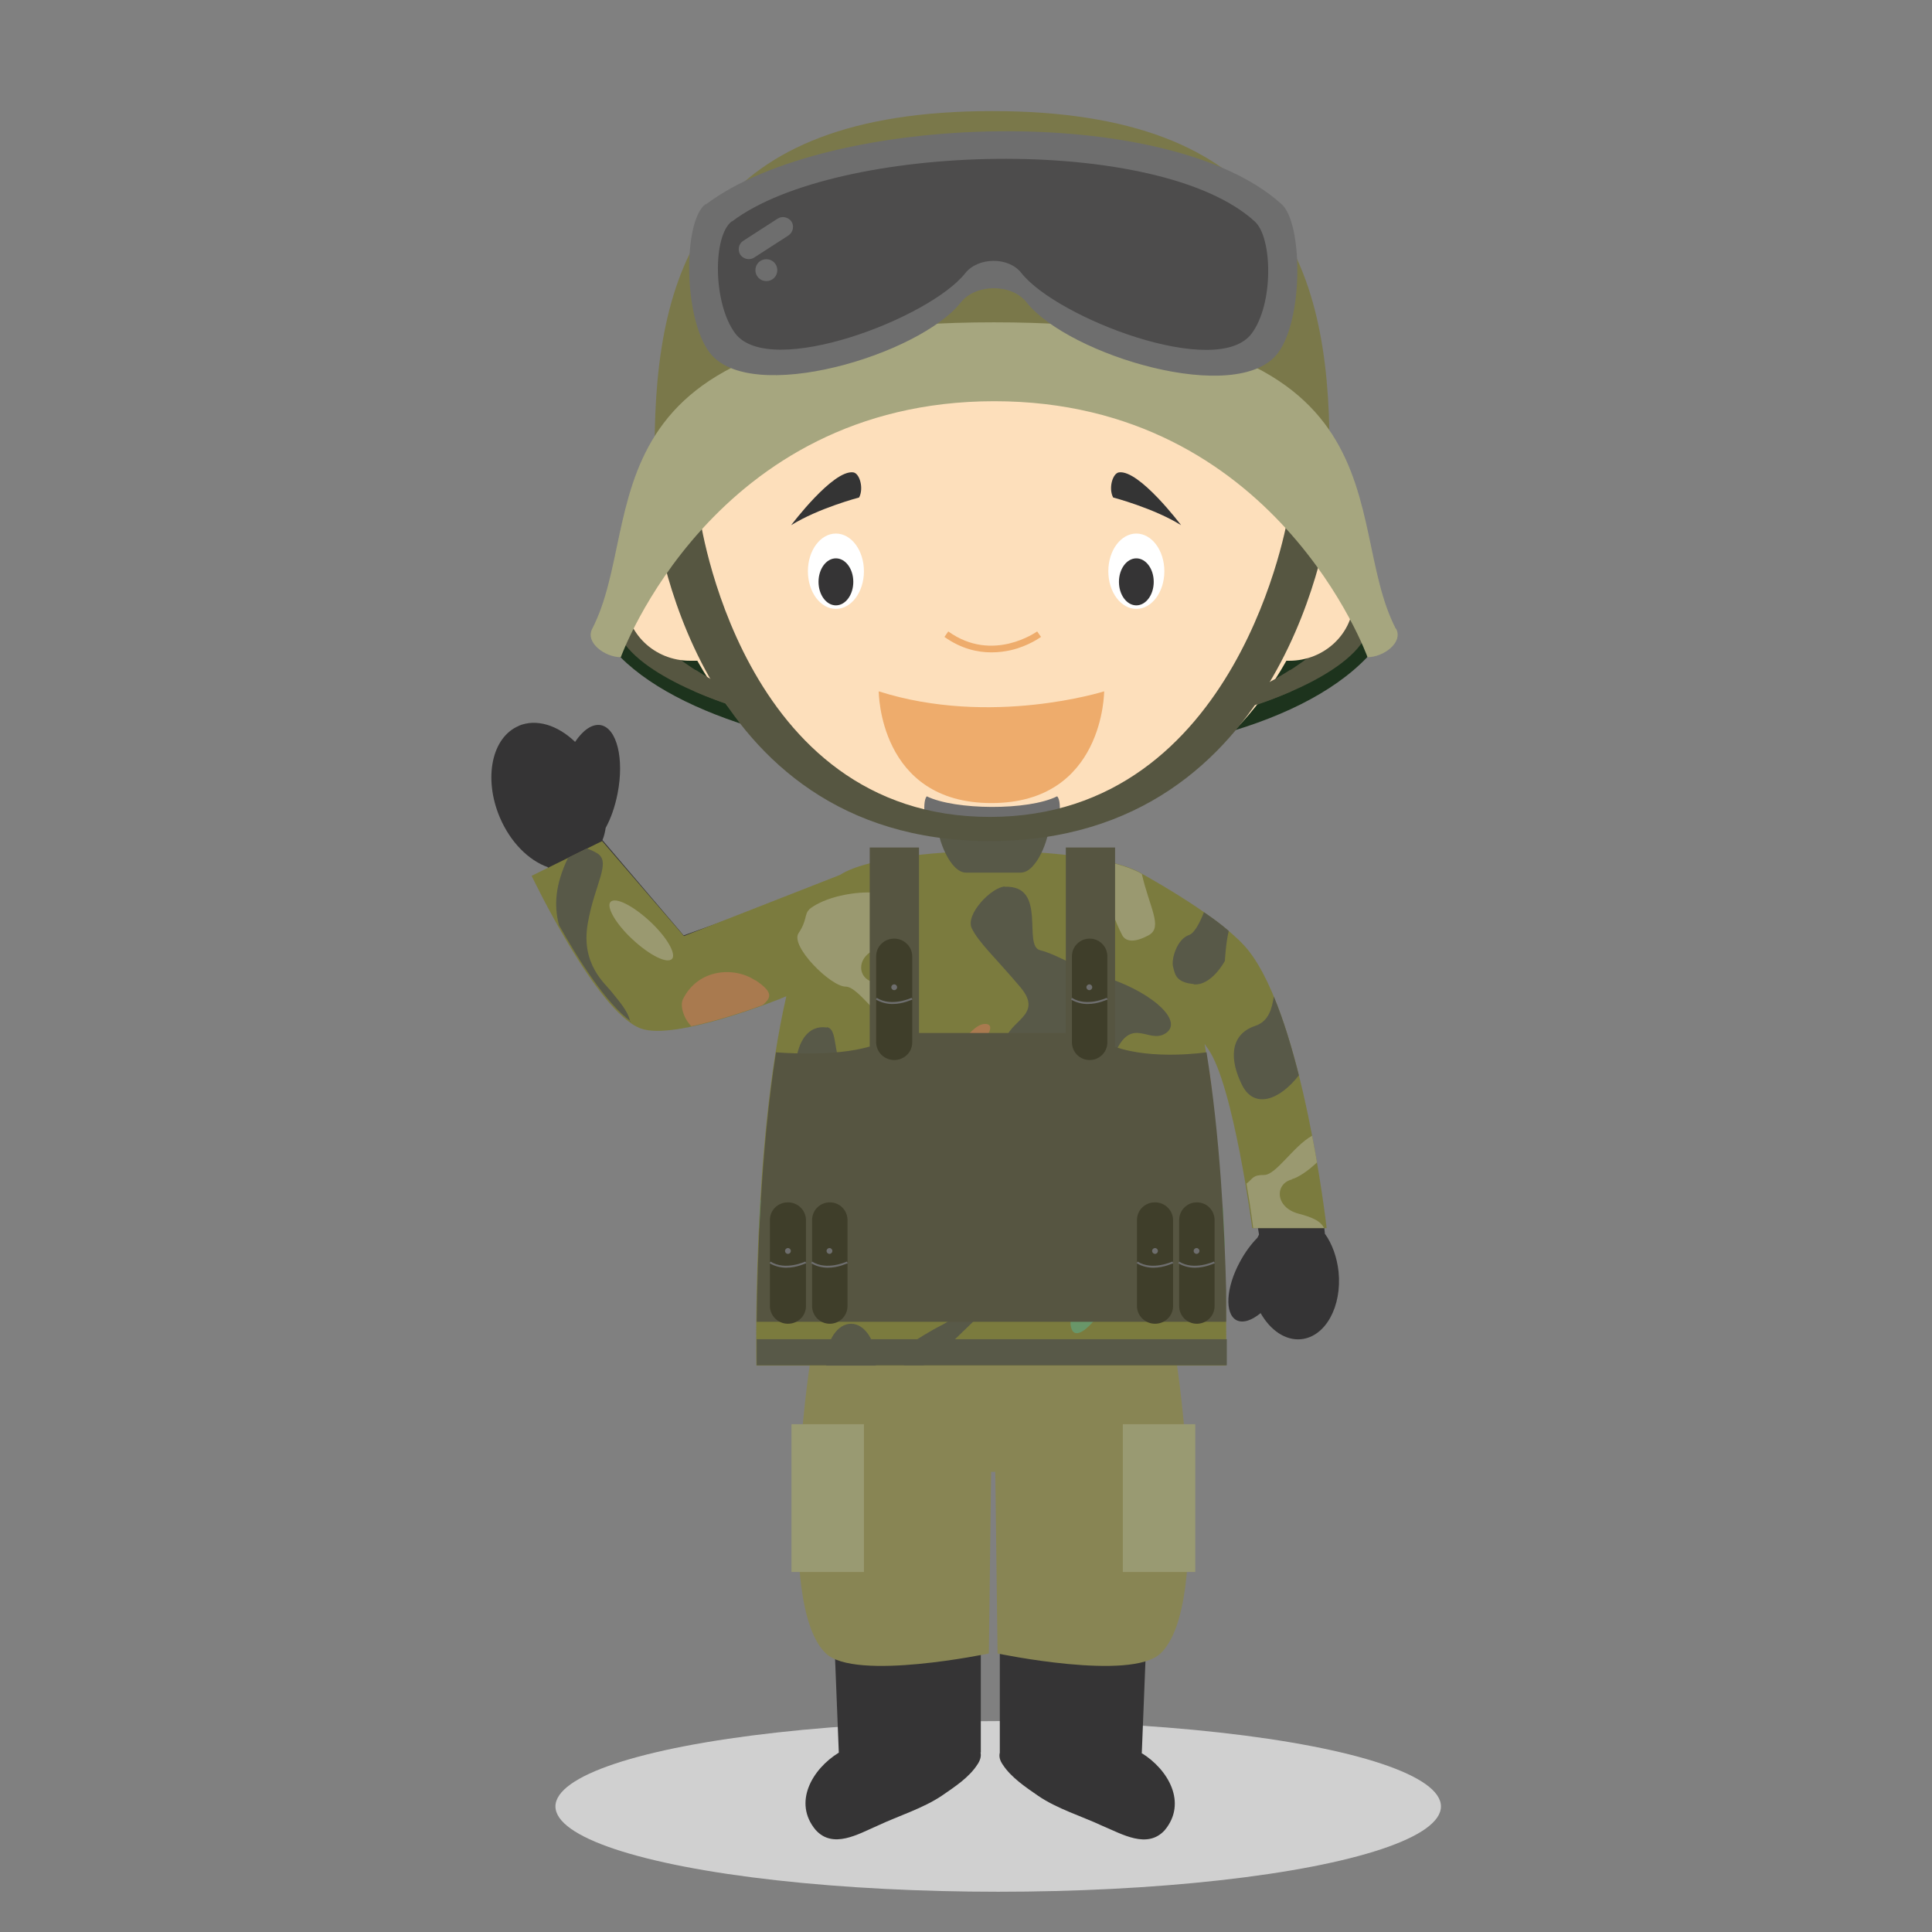 <?xml version="1.0" encoding="UTF-8"?>
<svg id="Layer_3" xmlns="http://www.w3.org/2000/svg" version="1.1" viewBox="0 0 600 600">
  <rect x="0" y="0" width="600" height="600" fill="#808080" stroke="none"/>
  <!-- Generator: Adobe Illustrator 29.1.0, SVG Export Plug-In . SVG Version: 2.1.0 Build 142)  -->
  <defs>
    <style>
      .st0 {
        fill: #565541;
      }

      .st1 {
        fill: #699669;
      }

      .st2 {
        fill: #eeac6c;
      }

      .st3 {
        fill: #353435;
      }

      .st4 {
        fill: #4d4c4c;
      }

      .st5 {
        fill: #d0d0d0;
      }

      .st6 {
        fill: #585948;
      }

      .st7 {
        fill: #9a9970;
      }

      .st8 {
        fill: #fddfbb;
      }

      .st9 {
        fill: #565641;
      }

      .st10 {
        fill: #7b7b3e;
      }

      .st11 {
        fill: #a97a4f;
      }

      .st12 {
        fill: #a4a3a3;
      }

      .st13 {
        fill: #fff;
      }

      .st14 {
        fill: #343434;
      }

      .st15 {
        fill: #888554;
      }

      .st16 {
        fill: #305530;
      }

      .st17 {
        fill: #7a784a;
      }

      .st18 {
        fill: #a6a67f;
      }

      .st19 {
        fill: #3f3e2a;
      }

      .st20 {
        fill: #1d331d;
      }

      .st21 {
        fill: #6e6e6e;
      }

      .st22 {
        fill: #999a72;
      }
    </style>
  </defs>
  <ellipse class="st5" cx="310" cy="561" rx="137.5" ry="26.5"/>
  <path class="st3" d="M161.1,225.4c5.5-2.3,12.1-.2,17.5,5,2.4-3.6,5.3-5.7,8-5.2,5,1,7.3,10.5,5.2,21.2-.8,4.1-2.1,7.8-3.7,10.7-.2,1.3-.5,2.6-1,3.8h0s25.2,29.6,25.2,29.6l53.5-19.2s-9.1,14.4-11.3,19.7c-1.6,3.8-4.8,16-4.8,16,0,0-39.1,15.9-50.2,11.9-13.7-5-29.4-49.6-29.4-49.6h0c-5.9-2.1-11.6-7.7-14.9-15.5-5.1-12.1-2.5-24.9,6-28.4Z"/>
  <g>
    <path class="st3" d="M354.6,544.3h0l2.1-52.8h-46.2v52.8h0c-.3,1.2,0,2.4.9,3.7,2.6,4,7.1,7,11,9.7,6,4.1,13.5,6.3,20.1,9.4,6,2.5,13.8,7.2,19.2,1.3,7.1-8.5,1.1-18.9-7.2-24Z"/>
    <path class="st3" d="M304.6,544.3v-52.8h-46.2l2.1,52.8h0c-8.3,5.1-14.3,15.5-7.2,24,5.4,6,13.2,1.3,19.2-1.3,6.6-3.1,14.2-5.4,20.1-9.4,3.9-2.7,8.4-5.6,11-9.7.8-1.2,1.2-2.5.9-3.7h0Z"/>
  </g>
  <path class="st15" d="M323.2,423.7h-71.7s-11.2,74.4,5,89.8c9.2,8.7,50.6,0,50.6,0l.7-56.4h1.3l.7,56.4s41.4,8.7,50.6,0c16.3-15.4,5.1-89.7,5.1-89.7h-42.3Z"/>
  <g>
    <rect class="st22" x="245.8" y="442.3" width="22.5" height="45.9"/>
    <rect class="st22" x="348.7" y="442.3" width="22.5" height="45.9"/>
  </g>
  <path class="st3" d="M388.2,297.4c16.8,21.5,23.3,86.1,23.3,86.1h0s0,0,0-.3c2.2,3.1,3.7,7.2,4.2,11.7,1.1,10.8-4,20.2-11.6,21-4.9.5-9.6-2.8-12.6-8.1-2.8,2.3-5.5,3.2-7.5,2.2-3.7-2-3.3-10,1-18,1.6-3,3.5-5.6,5.5-7.6.2-.3.3-.7.5-1,0,0-7.3-46.7-15.1-57.7-3.9-5.5-6.4-8.6-7.3-11.1-.7-2-1.5-5.7-1.8-7.2-2.5-11.1-16.2-36.1-16.2-36.1,0,0,29.5,15.5,37.7,25.9Z"/>
  <g>
    <path class="st10" d="M389.2,381.4h22.8s-7.3-64.6-24.2-86.1c-7.4-9.5-29-21.6-32.9-23.8-9.6-6.2-38.5-7.1-38.5-7.1l-8.1.2h-.7l-8.1-.2s-29,1-38.6,7.3l-48.5,19-25.4-29.5-21.9,10.8s20.2,42.4,33.9,47.4c10.6,3.9,42.5-8.8,45.2-10-10.7,46.4-9.3,114.7-9.3,114.7h145.9s.9-54.7-6.7-99.9c.4.5.7,1.1,1.1,1.6,7.8,11,13.7,55.6,13.7,55.6Z"/>
    <path class="st6" d="M235.1,424h145.9s0-3,0-8.1h-146c0,5,0,8,0,8.1Z"/>
    <g>
      <path class="st7" d="M251.3,282.4c7.2-5.9,27.9-8,29.9,0,2,8-.7,10-8,12-7.3,2-7.3,9.3-2,10.6,5.3,1.3,17.9,14,10.6,14.7-7.3.6-14.6-13.3-19.2-13.3s-17.3-12.6-14.6-16.6c2.7-4,1.8-6,3.3-7.3Z"/>
      <path class="st1" d="M365.2,376.6c6.9,6.3,11.8,26.5,4.2,29.6-7.6,3.1-10,.8-13-6.2-3-7-10.2-5.9-10.8-.5-.6,5.4-11.4,19.7-13,12.6-1.6-7.1,11.1-16.3,10.5-20.9-.7-4.6,10-18.9,14.4-16.8,4.3,2.1,6.2.9,7.7,2.3Z"/>
      <g>
        <path class="st7" d="M401.2,366.2c2-.5,5.2-2.7,7.8-5.2-.4-2.6-1-5.4-1.5-8.3-5.8,3.2-11.2,12.2-14.9,12.2s-3.4,1.1-5.5,2.7c1.4,8,2.1,13.8,2.1,13.8h22c-1.1-2.3-3.8-3.4-8-4.5-7.3-2-7.3-9.3-2-10.6Z"/>
        <path class="st1" d="M379.7,375.1c-1.8,2.6-2.8,5-1.8,6.4,1.9,2.9,2,4.7,2.5,6-.2-4-.4-8.1-.6-12.4Z"/>
      </g>
      <path class="st11" d="M287.6,343.2c4.4,4,17,5.4,18.2,0,1.2-5.4-.4-6.8-4.9-8.1-4.5-1.4-4.5-6.3-1.2-7.2,3.2-.9,10.9-9.5,6.5-9.9-4.4-.4-8.9,9-11.7,9s-10.5,8.6-8.9,11.3c1.6,2.7,1.1,4.1,2,5Z"/>
      <path class="st6" d="M256.8,319.1c-11.7-1.7-12,20.5-6,29.1,6,8.6,14.6,12.4,18.6,4.5,4-7.9,4-15.8-4-18.5-8-2.7-4.3-14.5-8.6-15.2Z"/>
      <path class="st16" d="M317.3,359.1c-.9,8,14,7.7,19.8,3.5,5.7-4.2,8.1-10.1,2.7-12.6-5.4-2.5-10.8-2.4-12.4,3-1.6,5.4-9.7,3.2-10.1,6.1Z"/>
      <path class="st6" d="M403.4,334c-2.2-8.6-4.7-17.1-7.8-24.5-.6,3.6-1.5,7.7-5.8,9.1-8,2.7-8,10.6-4,18.5,3.8,7.4,11.7,4.5,17.6-3.2Z"/>
      <path class="st11" d="M375.6,332.8c-.6-.3-1.2-.6-1.9-.9-8.6-4-23.7-3.3-29.9,5.3-2,2.8,2.7,10,10,9.3,7.3-.7,13.3-2.7,19.9-6,1-.5,2-1,2.7-1.4-.3-2.1-.5-4.2-.8-6.3Z"/>
      <path class="st11" d="M234.6,304.5c-6.5-4.4-17.8-3.7-22.5,5.8-1,2,.2,6,2.6,8.4,7.7-1.6,16.3-4.4,22.2-6.6,2.9-2.5,3-4.1-2.3-7.7Z"/>
      <path class="st6" d="M195.7,317.3c-.6-3.5-4.3-7.3-5.7-9.2-2.1-2.7-9.6-8.6-7.5-21.1,2.1-12.5,7.6-19.4,2.8-22.1-1.2-.7-2.2-1.1-3.1-1.4l-5.8,2.9c-4,8.4-4.4,14.8-2.8,20.9,6.1,10.9,14.8,24.5,22.3,29.9Z"/>
      <path class="st6" d="M306,406.8c7.9-7.2,12.9-14.4,11.3-29.4-.2-2.1-2.2-3.8-7.7-3-5.5.8-2.8,9.2-5.3,21.6-2.6,12.4-11.7,15.2-14.6,17-2.8,1.8-11.4,5.6-8.9,11h6c5.7-3.5,13.9-12.3,19.3-17.2Z"/>
      <path class="st7" d="M356.8,290.4c4.4-2.5.2-8.5-2.2-19-2.4-1.4-5.8-2.6-9.6-3.5-1.7,6.5-1.2,13.4,3.5,22.5.9,1.8,3.4,2.7,8.3,0Z"/>
      <path class="st7" d="M208.7,297.8c-1.5,1.6-6.9-1.1-12.2-6-5.3-4.9-8.3-10.2-6.9-11.7,1.5-1.6,6.9,1.1,12.2,6,5.3,4.9,8.3,10.2,6.9,11.7Z"/>
      <path class="st1" d="M254.2,377.2c0-2.4-6.5-4.4-14.5-4.4s-2.4,0-3.5.1c-.2,2.9-.3,5.7-.4,8.5,1.2.1,2.6.2,3.9.2,8,0,14.5-2,14.5-4.4Z"/>
      <path class="st6" d="M272,422.7c0-6.4-3.5-11.6-7.7-11.6s-7.7,5.2-7.7,11.6,0,.9,0,1.4h15.4c0-.4,0-.9,0-1.4Z"/>
      <path class="st11" d="M269.4,376.4s-4.3-6.1-3.7,3.2c.5,9.3,5.4,24.3,7,25.3,1.6,1.1,6.4,2.1,5.4-3.8-1.1-5.9-5.2-11.9-6.1-13.4-.9-1.5,2.1-7.9,6.3-13.3,4.1-5.4,1.2-5.8,0-7.2-1.2-1.4-1.7-1.2-5.2,4l-3.5,5.2Z"/>
      <path class="st6" d="M312,275.4c13.4-.6,5.5,18.3,11,19.7,5.5,1.4,8.2,4.1,21.9,8.9,13.7,4.8,22.6,13.3,17.1,16.9-5.5,3.6-11-6.4-16.4,7.8-5.5,14.3-15.1,17.7-21.9,13.9-6.8-3.8-12.3-11.8-11.6-18.8.7-6.9,12.3-8.3,4.8-17.2-7.5-8.9-13-13.9-15.1-18.3-2.1-4.3,6.1-12.8,10.3-13Z"/>
      <path class="st6" d="M370.7,305.7c5.6.5,9.7-7.3,9.7-7.3,0,0,.3-5.7,1.2-9.3-2.3-2-5-4-7.7-5.8-1.3,3.3-3,6.6-4.7,7.1-3.7,1.3-5.5,7.5-4.9,9.8.6,2.3.8,4.9,6.4,5.4Z"/>
    </g>
  </g>
  <g>
    <path class="st0" d="M374.7,326.8s-16.6,2.5-28.4-1.7v-61.9h-15.3v57.6h-45.6v-57.6h-15.3v61.8c-11.3,3.4-29.1,1.8-29.1,1.8-4.8,30.5-5.8,65.1-6,83.7h145.8v-9.7c-.5-19.4-1.9-48-6.1-74Z"/>
    <g>
      <g>
        <path class="st19" d="M250.3,405.6c0,3.1-2.5,5.5-5.6,5.5h0c-3.1,0-5.6-2.5-5.6-5.5v-26.7c0-3.1,2.5-5.5,5.6-5.5h0c3.1,0,5.6,2.5,5.6,5.5v26.7Z"/>
        <path class="st21" d="M244.2,393.7c-1.7,0-3.5-.4-5.2-1.4l.3-.5c4.6,2.9,10.7,0,10.8,0l.3.5c-.2,0-2.9,1.4-6.2,1.4Z"/>
        <path class="st21" d="M245.6,388.5c0,.5-.4.9-.9.9s-.9-.4-.9-.9.4-.9.9-.9.9.4.9.9Z"/>
      </g>
      <g>
        <path class="st19" d="M263.2,405.6c0,3.1-2.5,5.5-5.5,5.5h0c-3.1,0-5.5-2.5-5.5-5.5v-26.7c0-3.1,2.5-5.5,5.5-5.5h0c3.1,0,5.5,2.5,5.5,5.5v26.7Z"/>
        <path class="st21" d="M257.1,393.7c-1.7,0-3.5-.4-5.2-1.4l.3-.5c4.6,2.9,10.7,0,10.8,0l.3.5c-.2,0-2.9,1.4-6.2,1.4Z"/>
        <path class="st21" d="M258.5,388.5c0,.5-.4.9-.9.9s-.9-.4-.9-.9.4-.9.9-.9.9.4.9.9Z"/>
      </g>
      <g>
        <path class="st19" d="M364.3,405.6c0,3.1-2.5,5.5-5.6,5.5h0c-3.1,0-5.6-2.5-5.6-5.5v-26.7c0-3.1,2.5-5.5,5.6-5.5h0c3.1,0,5.6,2.5,5.6,5.5v26.7Z"/>
        <path class="st21" d="M358.2,393.7c-1.7,0-3.5-.4-5.2-1.4l.3-.5c4.6,2.9,10.7,0,10.8,0l.3.5c-.2,0-2.9,1.4-6.2,1.4Z"/>
        <path class="st21" d="M359.6,388.5c0,.5-.4.9-.9.9s-.9-.4-.9-.9.4-.9.9-.9.9.4.9.9Z"/>
      </g>
      <g>
        <path class="st19" d="M377.2,405.6c0,3.1-2.5,5.5-5.5,5.5h0c-3.1,0-5.5-2.5-5.5-5.5v-26.7c0-3.1,2.5-5.5,5.5-5.5h0c3.1,0,5.5,2.5,5.5,5.5v26.7Z"/>
        <path class="st21" d="M371.1,393.7c-1.7,0-3.5-.4-5.2-1.4l.3-.5c4.6,2.9,10.7,0,10.8,0l.3.5c-.2,0-2.9,1.4-6.2,1.4Z"/>
        <path class="st21" d="M372.5,388.5c0,.5-.4.9-.9.9s-.9-.4-.9-.9.4-.9.9-.9.9.4.9.9Z"/>
      </g>
      <g>
        <path class="st19" d="M283.3,323.7c0,3.1-2.5,5.5-5.6,5.5h0c-3.1,0-5.6-2.5-5.6-5.5v-26.7c0-3.1,2.5-5.5,5.6-5.5h0c3.1,0,5.6,2.5,5.6,5.5v26.7Z"/>
        <path class="st21" d="M277.2,311.8c-1.7,0-3.5-.4-5.2-1.4l.3-.5c4.6,2.9,10.7,0,10.8,0l.3.5c-.2,0-2.9,1.4-6.2,1.4Z"/>
        <path class="st21" d="M278.6,306.6c0,.5-.4.9-.9.9s-.9-.4-.9-.9.4-.9.9-.9.9.4.9.9Z"/>
      </g>
      <g>
        <path class="st19" d="M343.9,323.7c0,3.1-2.5,5.5-5.5,5.5h0c-3.1,0-5.5-2.5-5.5-5.5v-26.7c0-3.1,2.5-5.5,5.5-5.5h0c3.1,0,5.5,2.5,5.5,5.5v26.7Z"/>
        <path class="st21" d="M337.8,311.8c-1.7,0-3.5-.4-5.2-1.4l.3-.5c4.6,2.9,10.7,0,10.8,0l.3.5c-.2,0-2.9,1.4-6.2,1.4Z"/>
        <path class="st21" d="M339.2,306.6c0,.5-.4.9-.9.9s-.9-.4-.9-.9.4-.9.9-.9.9.4.9.9Z"/>
      </g>
    </g>
  </g>
  <g>
    <path class="st20" d="M192.7,204.1c41,41,188.7,45.2,231.9,0,9.9-10.4-16.2-55.2-16.2-55.2l-90.2-34.2-92.8,19.7-32.6,56.5s-2.3,10.9,0,13.3Z"/>
    <path class="st9" d="M196.9,188c6.4,16.2,31.3,26.7,31.3,26.7l1.4,5.2s-32.3-9.4-37.7-23.7c-.8-2.2,4.2-10.4,5-8.1Z"/>
    <path class="st9" d="M419.8,188c-6.4,16.2-31.3,26.7-31.3,26.7l-1.4,5.2s32.3-9.4,37.7-23.7c.8-2.2-4.2-10.4-5-8.1Z"/>
  </g>
  <g>
    <path class="st6" d="M299.9,271h17.1c4.9,0,8.9-10.5,8.9-15.3h-34.8c0,4.8,4,15.3,8.9,15.3Z"/>
    <path class="st8" d="M411.5,170c.8-5.1,1.2-10.4,1.2-15.7,0-57.8-46.9-104.7-104.7-104.7s-104.7,46.9-104.7,104.7.4,10.1,1.1,15c-6,3.3-10.1,9.5-10.1,16.7,0,10.6,8.9,19.2,20,19.2s1.5,0,2.2-.1c17.9,32.1,52.2,53.8,91.5,53.8s73.6-21.7,91.5-53.7c.3,0,.6,0,.9,0,11,0,20-8.6,20-19.2s-3.5-12.5-8.9-16Z"/>
    <path class="st2" d="M307.9,249.4c35,0,35-34.7,35-34.7,0,0-35.1,11.1-70,0,0,0,0,34.7,35,34.7Z"/>
    <path class="st2" d="M307.9,202.6c-4.3,0-9.4-1.1-14.6-4.8l1.2-1.7c13.8,9.9,27.4.1,27.6,0l1.2,1.7c-.2.1-3.8,2.8-9.3,4.1-1.8.4-3.8.7-6.1.7Z"/>
    <g>
      <g>
        <ellipse class="st13" cx="259.6" cy="177.4" rx="8.7" ry="11.7"/>
        <ellipse class="st13" cx="352.9" cy="177.4" rx="8.7" ry="11.7"/>
      </g>
      <g>
        <ellipse class="st3" cx="259.6" cy="180.7" rx="5.4" ry="7.3"/>
        <ellipse class="st3" cx="352.9" cy="180.7" rx="5.4" ry="7.3"/>
      </g>
    </g>
    <g>
      <path class="st14" d="M245.7,163.1c8.5-5.3,21.1-8.6,21.1-8.6,1.5-2.8.2-7.5-1.8-7.8-6.3-.9-19.3,16.4-19.3,16.4Z"/>
      <path class="st14" d="M366.8,163.1c-8.5-5.3-21.1-8.6-21.1-8.6-1.5-2.8-.2-7.5,1.8-7.8,6.3-.9,19.3,16.4,19.3,16.4Z"/>
      <path class="st12" d="M362.3,65c-15.8-9.7-34.5-15.2-54.4-15.2-52.4,0-95.8,38.5-103.5,88.8-.8,5.3-1.2,10.7-1.2,16.2s.4,9.9,1,14.7h0s14.5-8.6,14.5-8.6c0,0,9.4-48.6,14.1-51.7,4.7-3.1,140.6-2.9,144.6,0,2.9,2.1,18.2,49.2,18.2,49.2l15.3,11.7v.2c.1,0,.5.1.5.1.8-5.1,1.1-10.3,1.1-15.6,0-38-20.3-71.4-50.6-89.7Z"/>
    </g>
  </g>
  <g>
    <g>
      <path class="st21" d="M328.3,258.1h-40.5s-1.7-8.7,0-10.8c8.8,4.3,31.5,4.5,40.5,0,1.9,1.9,0,10.8,0,10.8Z"/>
      <path class="st9" d="M217.2,159.8s12.4,93.9,90.2,93.9,92.7-93.9,92.7-93.9h12.8s-12.3,101.4-105.5,101.4-104.1-101.4-104.1-101.4h13.9Z"/>
      <path class="st9" d="M216.1,208.1c6.5,4.2,12.1,6.5,12.1,6.5l1.4,5.2s-6.3-1.8-13.9-5.1l.3-6.6Z"/>
      <path class="st9" d="M400.6,208.1c-6.5,4.2-12.1,6.5-12.1,6.5l-1.4,5.2s6.3-1.8,13.9-5.1l-.3-6.6Z"/>
      <path class="st17" d="M203.3,139.3c0-57.9,16.9-104.8,104.8-104.8s104.8,46.9,104.8,104.8l-103.8-23.4-105.9,23.4Z"/>
      <path class="st18" d="M433.6,195.3c2.2,4.3-4,8.8-8.9,8.8,0,0-28.4-79.5-115.9-79.5s-116,79.5-116,79.5c-4.9,0-11.1-4.5-8.9-8.8,17.6-34-6.6-95.2,124.8-95.2s107.2,61.3,124.8,95.2Z"/>
    </g>
    <g>
      <path class="st21" d="M219.1,63.4c-7,5.3-6.9,35.2,1.2,46,12.5,16.7,65.2.9,78.1-15.5,4.6-5.8,15.8-5.9,20.4,0,13,16.4,65.6,32.4,78.1,15.7,8-10.8,7.6-40.2,1.2-46.1-35-32-141.1-28.6-178.9,0Z"/>
      <path class="st4" d="M227.3,68.7c-6,4.5-5.9,25.5,1,34.8,10.7,14.3,60.4-4.6,71.5-18.7,4-5,13.5-5.1,17.4,0,11.1,14,60.8,33.1,71.5,18.8,6.9-9.2,6.5-29.8,1-34.8-29.9-27.4-130.1-24.5-162.4,0Z"/>
      <path class="st21" d="M245.8,68.8c.9,1.4.5,3.3-.9,4.3l-10.7,6.9c-1.4.9-3.3.5-4.3-.9h0c-.9-1.5-.5-3.4.9-4.3l10.7-6.9c1.4-.9,3.3-.5,4.3.9h0Z"/>
      <path class="st21" d="M241.4,83.9c0,1.9-1.5,3.4-3.4,3.4s-3.4-1.5-3.4-3.4,1.5-3.4,3.4-3.4,3.4,1.5,3.4,3.4Z"/>
    </g>
  </g>
</svg>